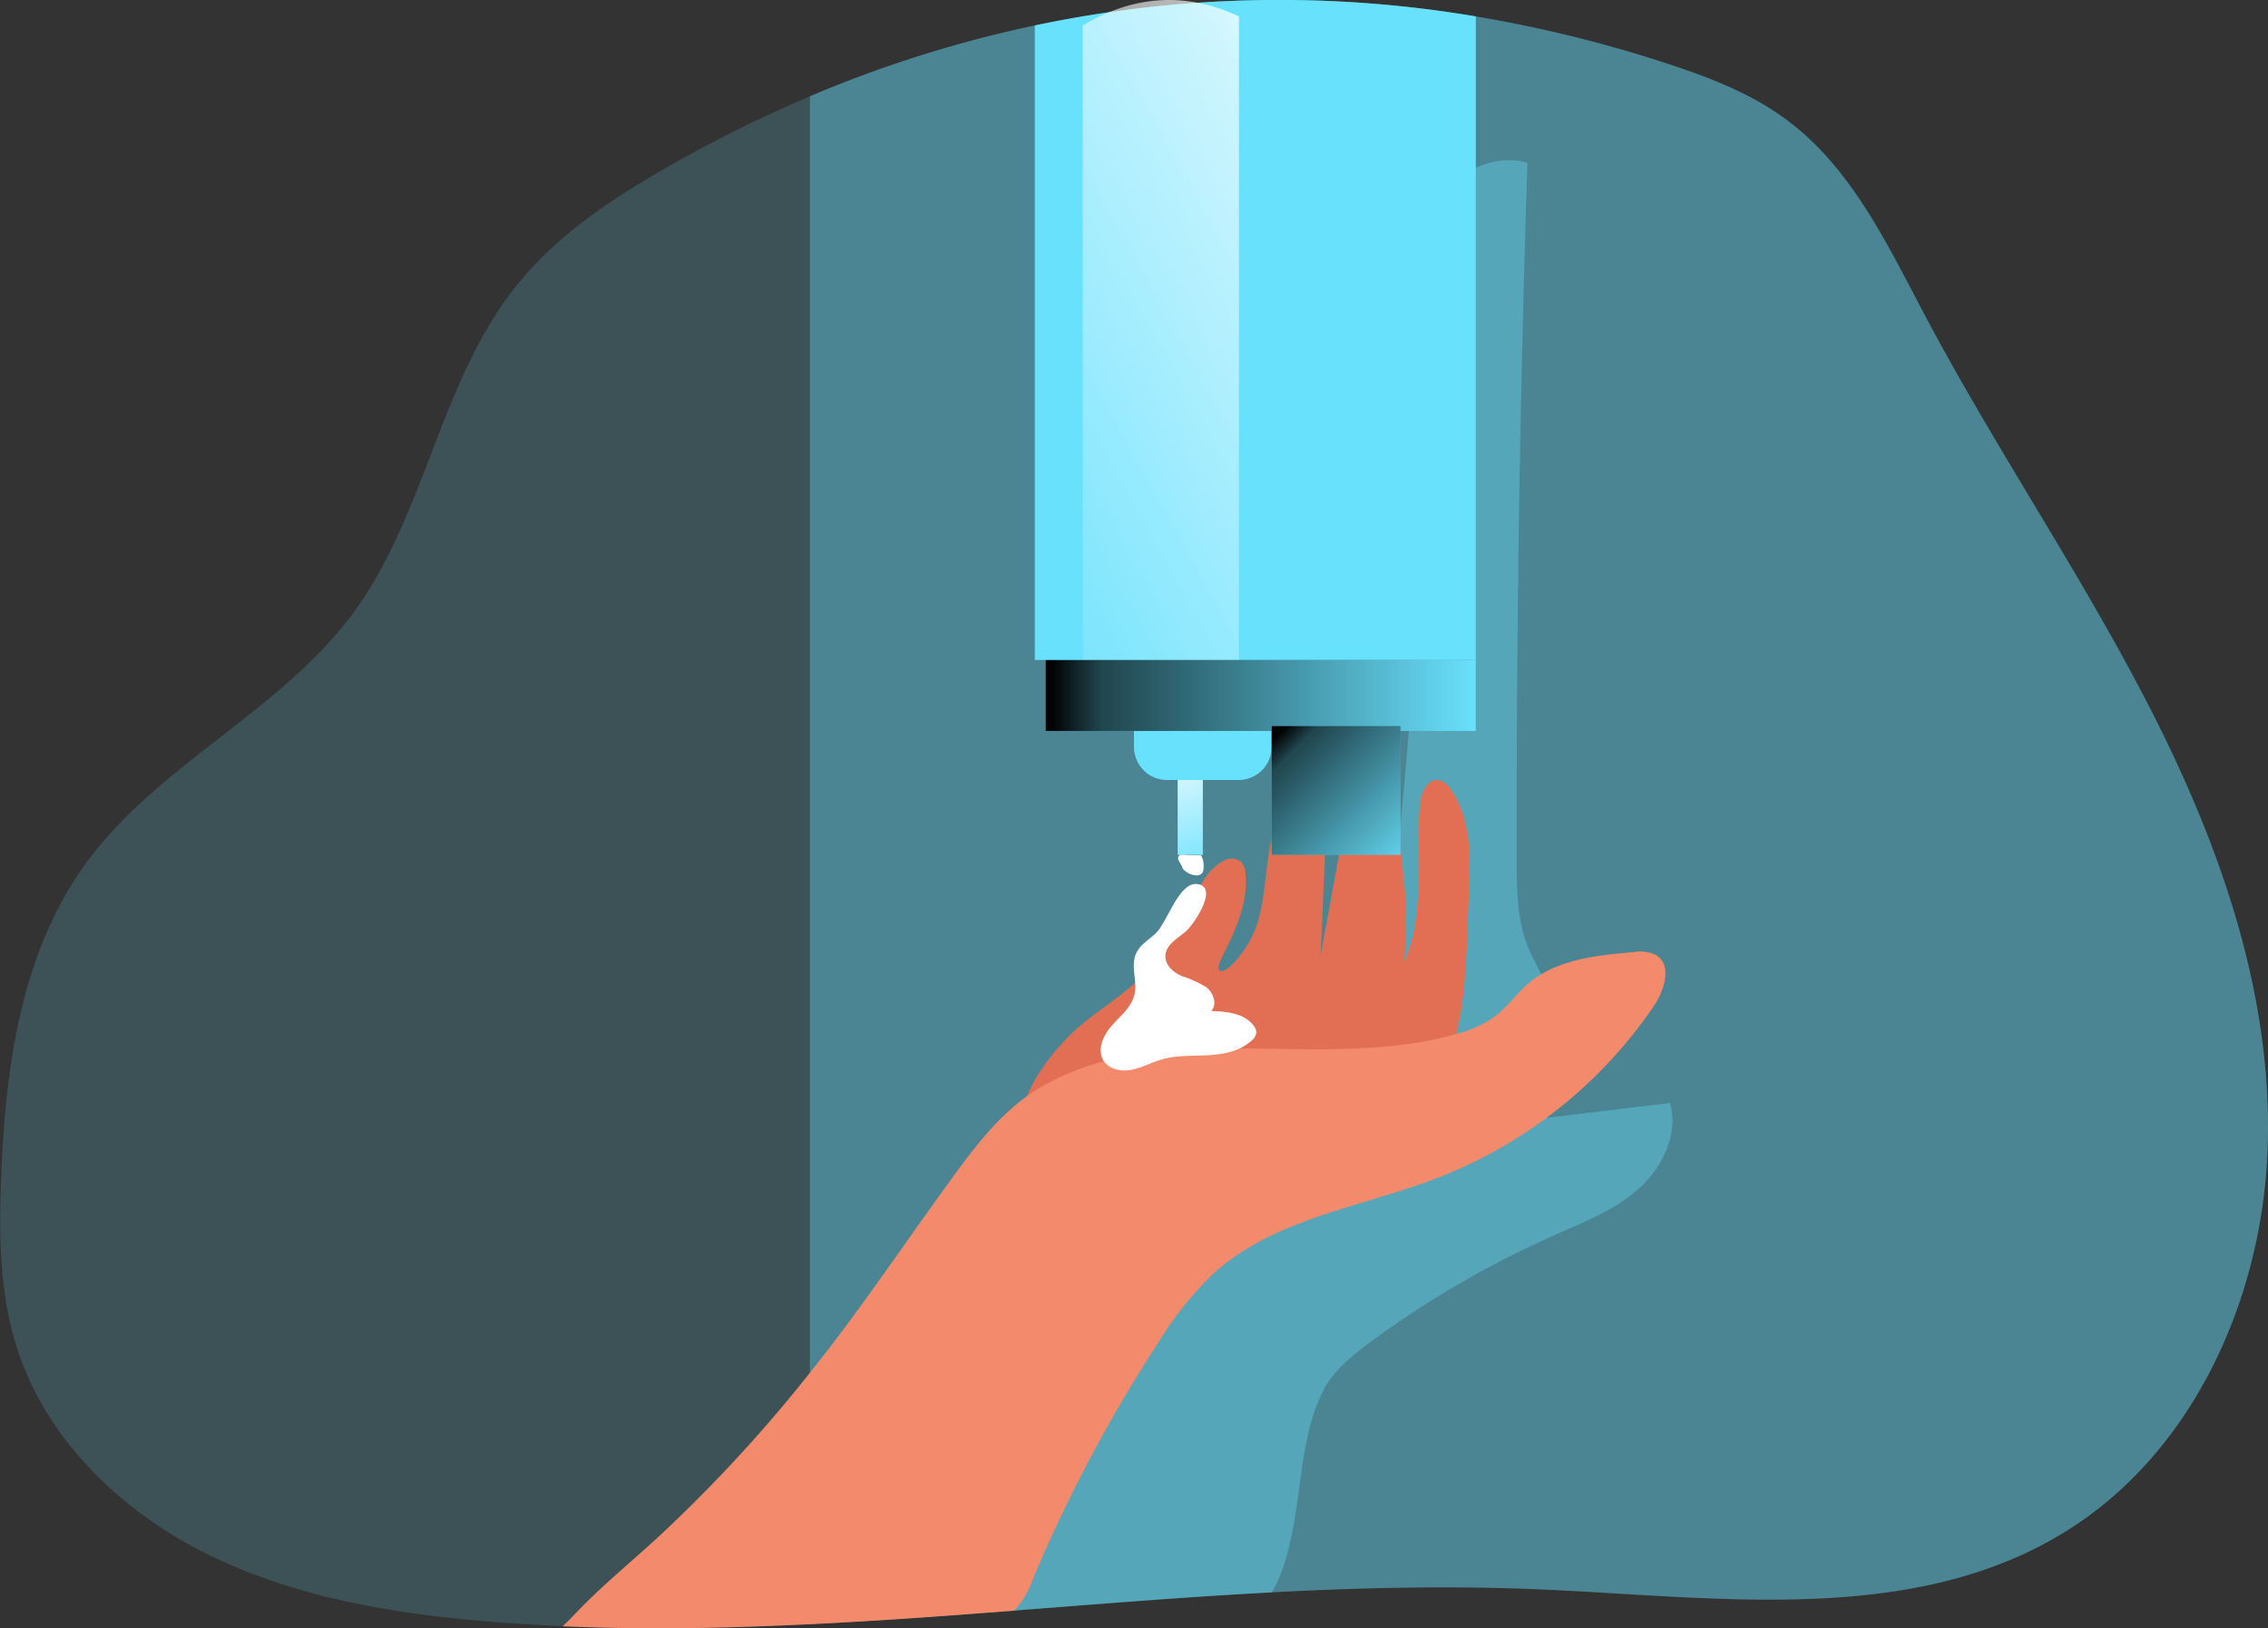 <svg id="Layer_1" data-name="Layer 1" xmlns="http://www.w3.org/2000/svg" xmlns:xlink="http://www.w3.org/1999/xlink" viewBox="0 0 352.32 253.01"><rect x="0" y="0" width="352.32" height="253.01" fill="#333333" stroke="none"/><defs><linearGradient id="linear-gradient" x1="269.64" y1="72.06" x2="187.17" y2="117.73" gradientUnits="userSpaceOnUse"><stop offset="0.01" stop-color="#fff"/><stop offset="0.13" stop-color="#fff" stop-opacity="0.69"/><stop offset="1" stop-color="#fff" stop-opacity="0"/></linearGradient><linearGradient id="linear-gradient-2" x1="162.43" y1="108.08" x2="229.25" y2="108.08" gradientUnits="userSpaceOnUse"><stop offset="0.01"/><stop offset="0.13" stop-opacity="0.69"/><stop offset="1" stop-opacity="0"/></linearGradient><linearGradient id="linear-gradient-3" x1="182.13" y1="118.58" x2="188.16" y2="136.97" xlink:href="#linear-gradient"/><linearGradient id="linear-gradient-4" x1="198.4" y1="113.67" x2="219.65" y2="134.93" xlink:href="#linear-gradient-2"/></defs><title>3</title><path d="M402.7,218.6c-.78,23.6-11.68,47.78-31.87,60-23.56,14.3-53.31,9.93-80.86,8.72-27.31-1.21-54.67,1.16-82,3.27-10.56.82-21.14,1.6-31.7,2.11-12.82.63-25.62.87-38.44.32q-5.91-.26-11.81-.74c-14.94-1.25-30-3.82-43.45-10.49S57.47,263.87,53,249.57c-2.66-8.4-2.74-17.39-2.39-26.2.63-17.07,3.06-34.93,13.07-48.76,11.22-15.48,30.37-23.7,41.68-39.11,11.16-15.24,13.39-35.76,25.13-50.56,6.31-8,14.95-13.7,23.77-18.72A206,206,0,0,1,176.28,55.3a189.44,189.44,0,0,1,34.9-11,183.72,183.72,0,0,1,68.51-1.41,202.1,202.1,0,0,1,29.78,7.34c6.61,2.16,13.21,4.71,18.75,8.9,9.95,7.49,15.47,19.28,21.3,30.28,11.05,20.86,24.46,40.43,35.18,61.47S403.48,195,402.7,218.6Z" transform="translate(-50.43 -40.34)" fill="#68e1fd" opacity="0.18" style="isolation:isolate"/><path d="M402.7,218.6c-.78,23.6-11.68,47.78-31.87,60-23.56,14.3-53.31,9.93-80.86,8.72-14-.62-28-.3-42.05.45-13.65.72-27.32,1.85-41,2.9-10.23.79-20.46,1.53-30.68,2V55.3a189.44,189.44,0,0,1,34.9-11,183.72,183.72,0,0,1,68.51-1.41,202.1,202.1,0,0,1,29.78,7.34c6.61,2.16,13.21,4.71,18.75,8.9,9.95,7.49,15.47,19.28,21.3,30.28,11.05,20.86,24.46,40.43,35.18,61.47S403.48,195,402.7,218.6Z" transform="translate(-50.43 -40.34)" fill="#68e1fd" opacity="0.36" style="isolation:isolate"/><path d="M305,225.05c-3.72,3.31-8.47,5.17-13,7.18a152.24,152.24,0,0,0-28.29,16.35c-2.84,2.07-5.67,4.31-7.46,7.33a28.27,28.27,0,0,0-2.76,8c-1.4,5.85-1.73,17.94-5.53,23.87-13.65.72-27.32,1.85-41,2.9,3.75-22.93,8.81-46.9,25.12-63.21,8.31-8.3,19.12-14.12,25.91-23.68,7.6-10.72,9-24.48,10.22-37.57,2-22,3.88-44.17,1.68-66.16-.78-7.65-2-15.58.4-22.88s10-13.6,17.42-11.55q-1.77,54.21-1.66,108.46c0,4.71.06,9.58,1.95,13.9.94,2.12,2.29,4.08,2.74,6.35,1.36,6.72-5.13,15.1,0,19.69l19.11-2.3C311.21,216.53,308.7,221.73,305,225.05Z" transform="translate(-50.43 -40.34)" fill="#68e1fd" opacity="0.36" style="isolation:isolate"/><path d="M176.16,111.89h21.38a0,0,0,0,1,0,0v4.17a5.14,5.14,0,0,1-5.14,5.14h-11.1a5.14,5.14,0,0,1-5.14-5.14v-4.17A0,0,0,0,1,176.16,111.89Z" fill="#68e1fd"/><path d="M279.69,42.89v100H211.18V44.3A183.72,183.72,0,0,1,279.69,42.89Z" transform="translate(-50.43 -40.34)" fill="#68e1fd"/><path d="M242.89,42.89v100H218.62V44.3C226.55,39.56,234.69,39.05,242.89,42.89Z" transform="translate(-50.43 -40.34)" fill="url(#linear-gradient)"/><rect x="162.43" y="102.57" width="66.82" height="11.01" fill="#68e1fd"/><rect x="162.43" y="102.57" width="66.82" height="11.01" fill="url(#linear-gradient-2)"/><path d="M278.6,179.46c.28-5.64.44-11.75-2.77-16.41a3.14,3.14,0,0,0-1.85-1.48c-1.85-.35-2.86,2.09-3,4-.68,8.15.9,16.78-2.44,24.24a64.68,64.68,0,0,0-.14-13.84c-.42-3.5-.55-9.35-3.43-11.81a3.24,3.24,0,0,0-3.1-.74c-1.58.57-2.11,2.5-2.41,4.16l-3.88,21.2.62-14.08c.13-3,.06-6.39-2.25-8.24a3.32,3.32,0,0,0-2.51-.79c-1.68.26-2.62,2.05-3.11,3.68-1.25,4.23-1.16,8.76-2.2,13.05A16.09,16.09,0,0,1,243,188.9a9,9,0,0,1-2,2c-1.54,1-1.48-.35-.89-1.53,2.09-4.13,4.22-8.55,3.81-13.16a2.9,2.9,0,0,0-.85-2.08,2.42,2.42,0,0,0-2.39-.13,7.88,7.88,0,0,0-3.17,3c-2.95,4.29-4.89,9.24-8.13,13.3-3.75,4.69-9.18,7.15-13.24,11.39-3.72,3.89-7,8.67-7.48,14.18a2.56,2.56,0,0,0,.41,1.93,2.7,2.7,0,0,0,1.47.67c7.08,1.55,14.41,1.42,21.66,1.42,8.09,0,16.28.17,24.12-1.79,7-1.73,16.35-6.08,19.14-13.29C278.4,197.29,278.21,187.43,278.6,179.46Z" transform="translate(-50.43 -40.34)" fill="#e26f54"/><rect x="182.95" y="121.2" width="3.9" height="11.63" fill="#68e1fd"/><rect x="182.95" y="121.2" width="3.9" height="11.63" fill="url(#linear-gradient-3)"/><path d="M307.31,196.71A72.07,72.07,0,0,1,274,223.27c-11.91,4.63-25.52,6.34-35,14.9a53.81,53.81,0,0,0-8.72,10.91,232.86,232.86,0,0,0-19.39,36.6,14.07,14.07,0,0,1-2.84,4.85.34.34,0,0,1-.09.08c-10.56.82-21.14,1.6-31.7,2.11-12.82.63-25.62.87-38.44.32.58-.53,1.15-1.08,1.69-1.66,4.2-4.48,8.94-8.29,13.47-12.49a227.87,227.87,0,0,0,23.7-25.8c7-8.78,13.22-18,19.77-27.1,4.23-5.82,8.71-12.4,14.93-16.27,18.88-11.75,44-2.56,65.38-8.75a17.52,17.52,0,0,0,5.8-2.62c1.95-1.46,3.37-3.52,5.2-5.12,4.4-3.79,10.59-4.45,16.38-4.94a5.82,5.82,0,0,1,3.53.44C310.24,190.28,309,194.23,307.31,196.71Z" transform="translate(-50.43 -40.34)" fill="#f38a6b"/><rect x="197.54" y="112.81" width="20.02" height="20.02" fill="#68e1fd"/><rect x="197.54" y="112.81" width="20.02" height="20.02" fill="url(#linear-gradient-4)"/><path d="M229.87,185.45c-1.11,1-2.44,1.79-3,3.15-.8,1.92.25,4.15-.19,6.18s-2.13,3.35-3.48,4.86-2.42,3.76-1.36,5.48c.86,1.4,2.79,1.76,4.4,1.44s3.08-1.14,4.66-1.6c2.34-.68,4.84-.52,7.27-.66s5-.64,6.77-2.35a1.78,1.78,0,0,0,.65-1.17,1.63,1.63,0,0,0-.37-1c-1.41-2-4.21-2.26-6.65-2.35,1-1,.38-2.81-.73-3.68A17.2,17.2,0,0,0,234,192c-1.29-.57-2.56-1.67-2.53-3.08,0-1.7,1.8-2.72,3.11-3.8s5.34-7.1,1.75-7.42C233.48,177.48,231.7,183.86,229.87,185.45Z" transform="translate(-50.43 -40.34)" fill="#fff"/><path d="M234.13,175.27a3,3,0,0,0,2,1.08,1.18,1.18,0,0,0,1.09-.39,1.29,1.29,0,0,0,.16-.64,3.39,3.39,0,0,0-.33-2,.31.31,0,0,0-.07-.09.29.29,0,0,0-.16,0h-1.65c-.35,0-1.17-.16-1.47,0C232.91,173.71,234.13,174.75,234.13,175.27Z" transform="translate(-50.43 -40.34)" fill="#fff"/></svg>